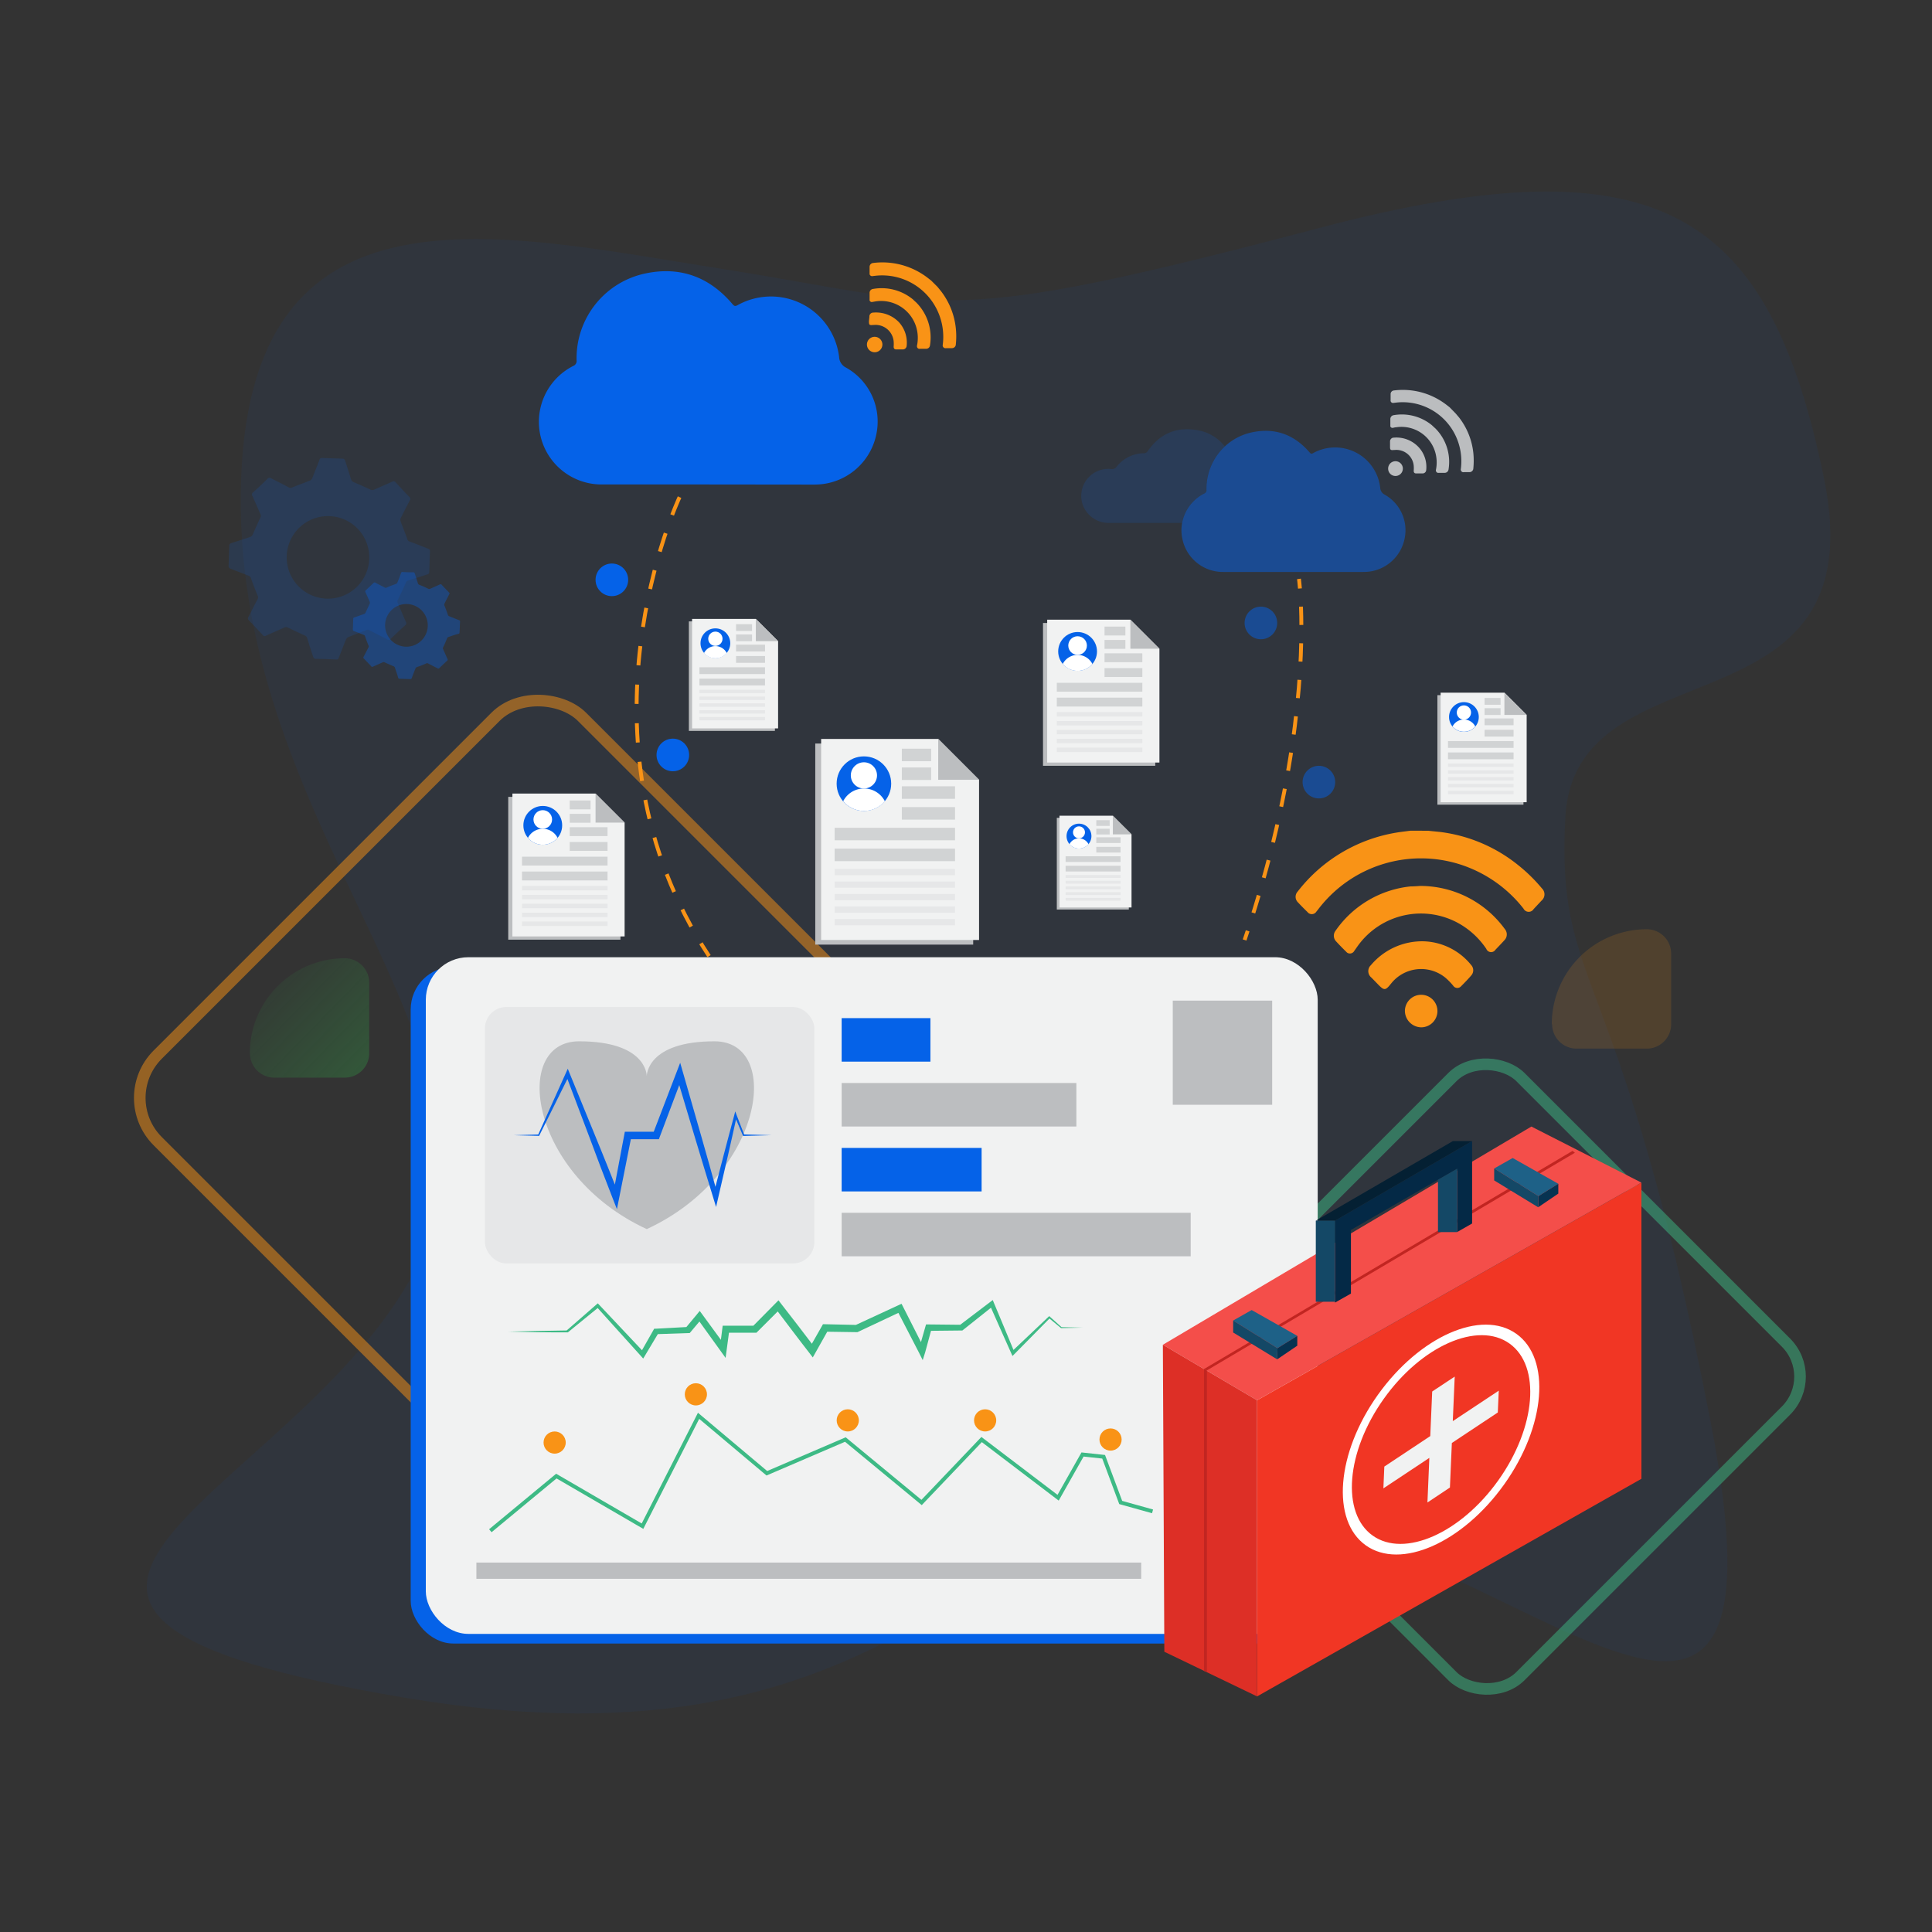 <svg id="Layer_1" data-name="Layer 1" xmlns="http://www.w3.org/2000/svg" xmlns:xlink="http://www.w3.org/1999/xlink" viewBox="0 0 500 500"><rect x="0" y="0" width="500" height="500" fill="#333333" stroke="none"/><defs><style>.cls-1,.cls-23,.cls-4{fill:#0562e8;}.cls-1{opacity:0.06;}.cls-2,.cls-22,.cls-27,.cls-28,.cls-29,.cls-3{fill:none;stroke-miterlimit:10;}.cls-2,.cls-22,.cls-27,.cls-28{stroke:#F99316;}.cls-2,.cls-3{stroke-width:3px;}.cls-2,.cls-23,.cls-26,.cls-3,.cls-31{opacity:0.5;}.cls-2,.cls-3,.cls-31{isolation:isolate;}.cls-29,.cls-3{stroke:#3dba85;}.cls-5{fill:#f1f2f2;}.cls-6{fill:#f13624;}.cls-7{fill:#f44e4a;}.cls-8{fill:#c12521;}.cls-9{fill:#dd2f26;}.cls-10{fill:#fff;}.cls-11{fill:#042946;}.cls-12{fill:#042033;}.cls-13{fill:#144866;}.cls-14{fill:#1e6187;}.cls-15{fill:#073351;}.cls-16{fill:#e6e7e8;}.cls-17{fill:#bcbec0;}.cls-18{fill:#3dba85;}.cls-19{opacity:0.15;}.cls-20{opacity:0.35;}.cls-21,.cls-32{fill:#F99316;}.cls-22{stroke-dasharray:5 5;}.cls-24{fill:#bbbdbf;}.cls-25,.cls-32{opacity:0.15;}.cls-28{stroke-dasharray:4.74 4.74;}.cls-30{fill:#d1d3d4;}.cls-31{fill:url(#linear-gradient);}</style><linearGradient id="linear-gradient" x1="144.88" y1="-243.54" x2="89.81" y2="-299.82" gradientTransform="matrix(0, -1, -1, 0, -180.55, 391.6)" gradientUnits="userSpaceOnUse"><stop offset="0" stop-color="#32b44a" stop-opacity="0"/><stop offset="1" stop-color="#32b44a"/></linearGradient></defs><title>Healthcare Services Banner</title><path class="cls-1" d="M341.43,59c-99.24,26.2-94.81,20-154.68,10.57S61.14,43.73,62.32,131.77s76.3,142.92,43.43,200S-28.07,417,104.58,439.34,251,384.92,321,391s145.14,97.64,121.66-23.27S402.75,257.41,405.1,211.61s81-20,66.91-88.05S430.36,35.51,341.43,59Z"/><rect class="cls-2" x="61.78" y="206.49" width="155.3" height="155.3" rx="15.83" transform="translate(-160.08 181.81) rotate(-45)"/><rect class="cls-3" x="323.64" y="295.22" width="122.08" height="122.08" rx="12.45" transform="translate(-139.24 376.36) rotate(-45)"/><rect class="cls-4" x="106.29" y="250.22" width="230.82" height="175.12" rx="11.01"/><rect class="cls-5" x="110.2" y="247.73" width="230.82" height="175.12" rx="11.01"/><polygon class="cls-6" points="325.33 439.03 424.8 382.71 424.8 306.06 325.33 362.39 325.33 439.03"/><polygon class="cls-7" points="424.8 306.06 396.32 291.55 300.95 348.02 325.33 362.39 424.8 306.06"/><polygon class="cls-8" points="407.58 298.33 406.96 297.85 311.59 354.31 312.35 354.65 407.58 298.33"/><polygon class="cls-9" points="325.33 362.39 325.33 439.03 301.33 427.47 300.95 348.02 325.33 362.39"/><polygon class="cls-8" points="312.35 432.78 311.59 432.42 311.59 354.22 312.35 354.67 312.35 432.78"/><path class="cls-10" d="M392.43,345.19c-9-6.42-25,.63-35.8,15.74s-12.18,32.57-3.17,39,25-.63,35.8-15.74S401.44,351.61,392.43,345.19Zm-4.66,37.91c-9.78,13.73-24.34,20.13-32.52,14.31s-6.9-21.68,2.88-35.41,24.34-20.13,32.52-14.3S397.54,369.38,387.77,383.1Z"/><polygon class="cls-5" points="387.88 359.9 387.63 365.55 375.74 373.44 375.24 384.97 369.42 388.84 369.91 377.3 358.02 385.19 358.26 379.55 370.15 371.66 370.65 360.12 376.48 356.26 375.98 367.79 387.88 359.9"/><polygon class="cls-11" points="349.62 334.78 349.62 318.31 377.11 302.45 377.11 318.85 380.98 316.64 380.98 295.3 345.49 315.91 345.49 337.11 349.62 334.78"/><polygon class="cls-12" points="345.49 315.91 340.53 315.91 376.02 295.3 380.98 295.3 345.49 315.91"/><rect class="cls-13" x="340.53" y="315.91" width="4.96" height="20.98"/><polygon class="cls-13" points="372.15 318.87 377.13 318.86 377.13 302.46 372.15 305.32 372.15 318.87"/><polygon class="cls-14" points="330.61 348.91 335.74 345.72 323.93 339.04 319.14 341.75 330.61 348.91"/><polygon class="cls-15" points="335.74 345.72 335.74 348.26 330.53 351.8 330.61 348.91 335.74 345.72"/><polygon class="cls-13" points="330.61 348.91 330.53 351.8 319.14 344.85 319.14 341.75 330.61 348.91"/><polygon class="cls-14" points="398.16 309.56 403.29 306.36 391.48 299.69 386.69 302.4 398.16 309.56"/><polygon class="cls-15" points="403.29 306.36 403.29 308.9 398.08 312.44 398.16 309.56 403.29 306.36"/><polygon class="cls-13" points="398.16 309.56 398.08 312.44 386.69 305.49 386.69 302.4 398.16 309.56"/><rect class="cls-16" x="125.5" y="260.62" width="85.25" height="66.35" rx="5.52"/><path class="cls-17" d="M167.38,318.09c-30.32-14-35.18-48.6-17.51-48.6,17.36,0,17.51,8.67,17.51,9,0-.28.15-9,17.54-9C202.58,269.49,197.72,304.1,167.38,318.09Z"/><path class="cls-4" d="M132.93,293.79l6.48-.18-.16.11,3.58-8,3.6-8,.51-1.13.47,1.16,6.47,15.82c1.07,2.64,2.17,5.27,3.22,7.92l3.16,7.93-1.7.16,3-15.91.15-.78h.79l7.37,0-.93.64,6.09-15.88,1-2.61.77,2.68,4.57,15.92c1.54,5.3,3,10.64,4.46,15.95l-1.31,0,2.72-10.49c.9-3.5,1.86-7,2.78-10.48l.26-1,.34.92,2,5.17-.18-.12,7.22.19-7.22.2h-.12l-.06-.12-2.17-5.09.6,0c-.79,3.53-1.55,7.06-2.37,10.58l-2.44,10.56-.56,2.46-.74-2.43c-1.6-5.28-3.26-10.55-4.82-15.85L175,278.18l1.76.07-6,15.92-.24.65h-.68l-7.37,0,.95-.78-3.16,15.89-.6,3-1.11-2.84-3.09-8c-1-2.65-2-5.32-3-8l-6.05-16,1,0L143.49,286l-3.92,7.86,0,.1h-.11Z"/><rect class="cls-4" x="217.82" y="263.49" width="22.97" height="11.26"/><rect class="cls-17" x="217.82" y="280.28" width="60.74" height="11.26"/><rect class="cls-4" x="217.82" y="297.08" width="36.22" height="11.26"/><rect class="cls-17" x="217.82" y="313.87" width="90.33" height="11.26"/><path class="cls-18" d="M131.53,344.62c5.08-.13,10.16-.22,15.25-.3l-.2.07,7.8-6.8.34-.29.31.34,11.74,12.46-1.06.11,3.4-6,.19-.34.41,0,8.28-.45-.59.3,3-3.61.69-.84.65.88,6.15,8.41-1.6.41.64-5.09.1-.79h.8l7.53,0-.66.28,6-6.07.77-.78.68.88c3,3.85,5.94,7.67,8.87,11.55l-1.65.11,3.33-5.85.28-.5h.58l8.17.18-.41.08,11.22-5.19.78-.36.39.76,5.61,11.07-1.57.16,1.74-6.06.17-.59h.6l8.47.09-.43.15,8-6.07.63-.48.29.72c1.77,4.26,3.57,8.5,5.31,12.77l-.7-.14,9.57-9.06.14-.13.14.12,3.05,2.73-.08,0,5.55.13-5.55.12h-.05l0,0-3.15-2.6h.28l-9.26,9.38-.44.44-.26-.58c-1.9-4.2-3.74-8.42-5.62-12.64l.93.24-7.84,6.24-.19.14h-.25l-8.47.09.77-.58-1.65,6.09L238.8,352l-1-2-5.69-11,1.18.4-11.19,5.27-.19.09h-.22l-8.18-.12.86-.49L211.08,350l-.73,1.3-.91-1.19c-3-3.84-5.89-7.73-8.83-11.59l1.44.1-6,6-.28.28h-.38l-7.53,0,.9-.79-.68,5.09-.3,2.22-1.3-1.81-6.09-8.46,1.34,0-3,3.57-.24.28h-.36l-8.28.28.6-.36-3.52,5.89-.47.78-.59-.66-11.47-12.72.66,0-8,6.53-.09.07h-.1C141.69,344.84,136.61,344.75,131.53,344.62Z"/><rect class="cls-17" x="123.29" y="404.39" width="172.05" height="4.2"/><rect class="cls-17" x="303.51" y="258.96" width="25.73" height="26.95"/><g class="cls-19"><path class="cls-4" d="M111.28,142.74a.64.64,0,0,0-.51-.75h0c-1.6-.63-3.18-1.28-4.75-1.84a.93.93,0,0,1-.62-.69c-.54-1.52-1.16-3-1.71-4.53a1.1,1.1,0,0,1,0-.78c.77-1.56,1.57-3.11,2.37-4.66a.61.61,0,0,0-.09-.86h0c-1.22-1.25-2.41-2.53-3.59-3.82a.62.62,0,0,0-.86-.16c-1.55.69-3.11,1.36-4.66,2.06a1.13,1.13,0,0,1-1,0c-1.44-.69-2.85-1.31-4.26-1.91a1.14,1.14,0,0,1-.74-.74c-.5-1.63-1-3.23-1.56-4.91a.68.68,0,0,0-.62-.45c-1.78-.06-3.54-.1-5.3-.18a.63.63,0,0,0-.71.5c-.62,1.63-1.26,3.23-1.9,4.82a1.17,1.17,0,0,1-.64.56c-1.49.59-3,1.14-4.51,1.75a.9.9,0,0,1-.86,0c-1.48-.82-3.07-1.57-4.59-2.37a.65.65,0,0,0-.92.1c-1.23,1.23-2.48,2.41-3.77,3.55a.67.67,0,0,0-.16.92c.71,1.57,1.36,3.11,2.08,4.72a.88.88,0,0,1,0,.86c-.69,1.44-1.36,2.95-2,4.4a1.23,1.23,0,0,1-.6.61c-1.64.57-3.3,1.08-5,1.63a.73.73,0,0,0-.45.46c-.08,1.82-.14,3.64-.19,5.48a.66.66,0,0,0,.41.64h0L64.35,149a1,1,0,0,1,.61.69q.8,2.25,1.71,4.46a1,1,0,0,1,0,.93c-.82,1.48-1.59,3.06-2.38,4.58a.64.64,0,0,0,.1.87c1.22,1.25,2.42,2.53,3.6,3.81a.63.63,0,0,0,.86.17c1.57-.72,3.11-1.37,4.72-2.1a1,1,0,0,1,.92,0c1.44.69,2.88,1.38,4.27,2a1.12,1.12,0,0,1,.74.74c.5,1.64,1,3.23,1.58,4.91a.65.65,0,0,0,.6.46c1.79,0,3.55.08,5.31.16a.58.58,0,0,0,.69-.46v0c.63-1.62,1.26-3.23,1.9-4.8a1.21,1.21,0,0,1,.64-.56c1.5-.61,3-1.16,4.51-1.76a.93.93,0,0,1,.87,0c1.48.81,3.07,1.56,4.58,2.36a.64.64,0,0,0,.91-.09v0c1.24-1.2,2.49-2.38,3.77-3.54a.64.64,0,0,0,.18-.89v0L103,156.18a1,1,0,0,1,0-1c.7-1.44,1.39-2.88,2-4.28a1,1,0,0,1,.69-.69c1.64-.51,3.22-1,4.92-1.56a.59.59,0,0,0,.49-.66C111.15,146.23,111.2,144.48,111.28,142.74ZM84.85,154.93a10.68,10.68,0,1,1,.06,0Z"/></g><g class="cls-20"><path class="cls-4" d="M119.06,160.89a.35.35,0,0,0-.28-.41c-.86-.32-1.69-.66-2.53-1a.58.58,0,0,1-.34-.38c-.28-.81-.56-1.62-.9-2.41a.56.56,0,0,1,0-.42c.4-.82.83-1.65,1.26-2.48a.31.31,0,0,0-.06-.45c-.64-.68-1.28-1.35-1.91-2a.33.33,0,0,0-.46-.09l-2.47,1.11a.59.59,0,0,1-.56,0c-.73-.37-1.43-.69-2.26-1a.61.61,0,0,1-.39-.39l-.83-2.61a.38.38,0,0,0-.32-.25c-1,0-1.89,0-2.82-.09a.35.35,0,0,0-.39.26h0c-.32.86-.6,1.7-1,2.57a.6.6,0,0,1-.34.28c-.81.29-1.62.57-2.4.94a.47.47,0,0,1-.46,0l-2.44-1.26a.35.35,0,0,0-.49.06h0l-2,1.89a.35.35,0,0,0-.09.49c.38.82.74,1.67,1.11,2.5a.53.53,0,0,1,0,.46c-.38.78-.72,1.57-1.09,2.35a.64.64,0,0,1-.31.32l-2.62.92a.4.4,0,0,0-.25.24l-.1,2.92a.38.38,0,0,0,.22.34h0l2.59,1a.5.5,0,0,1,.33.36c.29.81.57,1.61.91,2.38a.5.5,0,0,1,0,.49c-.43.81-.84,1.63-1.27,2.44a.34.34,0,0,0,.07.47c.64.66,1.28,1.34,1.9,2a.34.34,0,0,0,.46.09c.84-.38,1.68-.73,2.51-1.12a.55.55,0,0,1,.5,0c.75.36,1.49.67,2.27,1a.55.55,0,0,1,.39.39c.3.87.61,1.73.85,2.62a.34.34,0,0,0,.32.24l2.82.09c.22,0,.29-.1.38-.27.31-.85.61-1.69,1-2.55a.61.61,0,0,1,.35-.3,23.39,23.39,0,0,0,2.4-.94.48.48,0,0,1,.45,0c.81.43,1.64.84,2.44,1.26a.36.36,0,0,0,.5-.05h0c.65-.64,1.33-1.27,2-1.9a.35.35,0,0,0,.09-.49c-.38-.82-.73-1.65-1.11-2.48a.56.56,0,0,1,0-.52c.38-.75.68-1.49,1-2.28a.53.53,0,0,1,.37-.37c.86-.3,1.73-.61,2.62-.83a.32.32,0,0,0,.25-.36C119,162.74,119,161.81,119.06,160.89ZM105,167.36a5.52,5.52,0,1,1,5.7-5.34,5.52,5.52,0,0,1-5.7,5.34Z"/></g><path class="cls-21" d="M369.61,215l3,.3a40,40,0,0,1,20.25,8.56,41.86,41.86,0,0,1,6.2,6.07,2.12,2.12,0,0,1,.05,3,2,2,0,0,1-.21.2l-2,2.14a1.5,1.5,0,0,1-2.07.48,1.46,1.46,0,0,1-.54-.59,34,34,0,0,0-16.46-11.46,33.41,33.41,0,0,0-36,10.77c-.4.47-.76,1-1.15,1.45a1.4,1.4,0,0,1-1.93.45,1.17,1.17,0,0,1-.35-.31c-.84-.82-1.67-1.65-2.48-2.52a2,2,0,0,1-.1-2.79,40.66,40.66,0,0,1,25.33-15.23c1.3-.23,2.6-.36,3.91-.54Z"/><path class="cls-21" d="M389.33,243.34c-.75.83-1.53,1.64-2.31,2.45a1.33,1.33,0,0,1-2.36-.22,21,21,0,0,0-7.1-6.58,20.1,20.1,0,0,0-26.07,5.68c-.34.46-.65.94-1,1.41a1.28,1.28,0,0,1-1.73.54,1.52,1.52,0,0,1-.39-.33c-.87-.85-1.71-1.71-2.54-2.61a2.12,2.12,0,0,1-.19-2.81,27,27,0,0,1,19.45-11.47c.76,0,1.57-.05,2.47-.12a27.07,27.07,0,0,1,21.92,11.2A2.14,2.14,0,0,1,389.33,243.34Z"/><path class="cls-21" d="M368.52,243.61a16.46,16.46,0,0,1,12.23,6.15,2,2,0,0,1,0,2.69c-.85,1-1.75,1.91-2.67,2.84a1.28,1.28,0,0,1-2-.2,16.93,16.93,0,0,0-1.94-2,9.91,9.91,0,0,0-14,1.3l-.27.33c-1.29,1.61-1.66,1.64-3.09.19L354.92,253a2.13,2.13,0,0,1-.34-3l.21-.22A17.33,17.33,0,0,1,368.52,243.61Z"/><path class="cls-21" d="M363.59,261.52a4.21,4.21,0,1,1,4.24,4.35A4.29,4.29,0,0,1,363.59,261.52Z"/><path class="cls-21" d="M242.6,74.21l.89,1.09A18.93,18.93,0,0,1,247.37,85a20.07,20.07,0,0,1,0,4.1,1,1,0,0,1-1,1h-.13l-1.4,0a.71.71,0,0,1-.85-.53.7.7,0,0,1,0-.38,16,16,0,0,0-1.65-9.34,15.79,15.79,0,0,0-15.63-8.5l-.87.1a.66.66,0,0,1-.79-.5.55.55,0,0,1,0-.22c0-.55,0-1.11,0-1.67a1,1,0,0,1,.9-1,19.18,19.18,0,0,1,13.55,3.41c.51.36,1,.76,1.49,1.14Z"/><path class="cls-21" d="M237.13,78.29a12.81,12.81,0,0,1,3.55,11.09,1,1,0,0,1-1,.89c-.53,0-1.07,0-1.6,0a.64.64,0,0,1-.75-.49.71.71,0,0,1,0-.38,9.81,9.81,0,0,0-.16-4.57A9.49,9.49,0,0,0,226.6,78l-.8.14a.6.6,0,0,1-.75-.4.65.65,0,0,1,0-.24c0-.58,0-1.15,0-1.72a1,1,0,0,1,.88-1,12.76,12.76,0,0,1,10.33,2.7C236.53,77.75,236.81,78,237.13,78.29Z"/><path class="cls-21" d="M232.64,83.38a7.83,7.83,0,0,1,2,6.16,1,1,0,0,1-.9.89c-.62,0-1.23,0-1.85,0-.42,0-.63-.29-.61-.75a8.32,8.32,0,0,0,0-1.32,4.7,4.7,0,0,0-5.1-4.26l-.2,0c-1,.1-1.1,0-1.1-1L225,82a1,1,0,0,1,.89-1.1H226A8.24,8.24,0,0,1,232.64,83.38Z"/><path class="cls-21" d="M225,87.7a2,2,0,1,1-.05,2.88A2,2,0,0,1,225,87.7Z"/><path class="cls-4" d="M183.28,125.38H155.79a16.21,16.21,0,0,1-7.44-30.67,1.38,1.38,0,0,0,.87-1.46,22.42,22.42,0,0,1,18-22.52c8.93-1.83,16.45,1,22.37,8,.44.51.69.57,1.29.25a17.76,17.76,0,0,1,26.28,13.41A3.22,3.22,0,0,0,219,95.16a16,16,0,0,1,7.84,17,16.26,16.26,0,0,1-13.74,13.09,19.42,19.42,0,0,1-2.53.16Z"/><path class="cls-22" d="M175.87,128.66S146.37,191,183.5,247.44"/><circle class="cls-4" cx="174.13" cy="195.38" r="4.22"/><circle class="cls-23" cx="326.32" cy="161.22" r="4.22"/><circle class="cls-4" cx="158.35" cy="150.06" r="4.22"/><circle class="cls-23" cx="341.33" cy="202.41" r="4.22"/><path class="cls-24" d="M376.72,107l.85,1a18.07,18.07,0,0,1,3.73,9.25,20,20,0,0,1,0,3.94,1,1,0,0,1-.95,1h-.13l-1.34,0a.66.66,0,0,1-.81-.51.63.63,0,0,1,0-.36,15.39,15.39,0,0,0-1.58-9,15.15,15.15,0,0,0-15-8.15l-.84.1a.64.64,0,0,1-.76-.48.74.74,0,0,1,0-.21c0-.54,0-1.07,0-1.6a.93.93,0,0,1,.86-.93,18.42,18.42,0,0,1,13,3.28c.49.34.95.72,1.42,1.08Z"/><path class="cls-24" d="M371.47,110.87a12.26,12.26,0,0,1,3.41,10.64,1,1,0,0,1-1,.86l-1.53,0a.61.61,0,0,1-.72-.47.56.56,0,0,1,0-.36,9.58,9.58,0,0,0-.16-4.39,9.1,9.1,0,0,0-10.16-6.57c-.26,0-.52.09-.77.13a.57.57,0,0,1-.72-.38.47.47,0,0,1,0-.23q0-.83,0-1.65a1,1,0,0,1,.84-1,12.27,12.27,0,0,1,9.91,2.59C370.9,110.35,371.16,110.6,371.47,110.87Z"/><path class="cls-24" d="M367.17,115.76a7.5,7.5,0,0,1,1.93,5.9.93.93,0,0,1-.87.86c-.59,0-1.18,0-1.77,0-.41,0-.61-.28-.59-.71a7.83,7.83,0,0,0,0-1.28,4.51,4.51,0,0,0-4.89-4.08l-.19,0c-.93.1-1.06,0-1.05-.93v-1.2a1,1,0,0,1,.85-1.06h.14A7.87,7.87,0,0,1,367.17,115.76Z"/><path class="cls-24" d="M359.82,119.9a1.91,1.91,0,1,1,0,2.75A1.94,1.94,0,0,1,359.82,119.9Z"/><g class="cls-25"><path class="cls-4" d="M309.11,111.22c-5.14-.7-9.21,1.32-12.13,5.61a1.25,1.25,0,0,1-.89.47,9,9,0,0,0-7.09,3.46,1.44,1.44,0,0,1-1.53.61,7,7,0,0,0-7.31,9.12,7.12,7.12,0,0,0,7.08,4.84H305.9a10.74,10.74,0,0,1,5.72-7.6.91.91,0,0,0,.58-1A15.05,15.05,0,0,1,317,115.53,11.48,11.48,0,0,0,309.11,111.22Z"/></g><g class="cls-26"><path class="cls-4" d="M363.54,139.25a10.76,10.76,0,0,1-9.09,8.67,13.21,13.21,0,0,1-1.66.1H316.54A10.69,10.69,0,0,1,306,139.46a10.46,10.46,0,0,1-.07-4.13,10.74,10.74,0,0,1,5.72-7.6.91.91,0,0,0,.58-1A15.05,15.05,0,0,1,317,115.53a14.71,14.71,0,0,1,7.15-3.67c5.91-1.21,10.88.66,14.8,5.26.29.34.47.38.85.17a11.75,11.75,0,0,1,17.39,8.87,2.14,2.14,0,0,0,1.21,1.88A10.56,10.56,0,0,1,363.54,139.25Z"/></g><path class="cls-27" d="M336.17,149.82s.12.84.25,2.48"/><path class="cls-28" d="M336.7,157c.48,12.82-.34,42-13.07,81.61"/><path class="cls-27" d="M322.89,240.9c-.26.79-.52,1.58-.79,2.37"/><polyline class="cls-29" points="126.9 396.15 143.98 382.01 166.28 394.97 180.79 366.41 198.46 381.28 218.78 372.55 238.51 388.84 254.04 372.55 273.84 387.61 280.16 376.42 285.62 377.01 290.04 388.84 298.28 391.14"/><circle class="cls-21" cx="143.54" cy="373.33" r="2.87"/><circle class="cls-21" cx="180.09" cy="360.85" r="2.87"/><circle class="cls-21" cx="219.4" cy="367.59" r="2.87"/><circle class="cls-21" cx="254.95" cy="367.59" r="2.87"/><circle class="cls-21" cx="287.41" cy="372.55" r="2.87"/><polygon class="cls-17" points="160.57 243.19 131.53 243.19 131.53 206.22 154.56 206.22 157.08 208.8 160.57 212.41 160.57 243.19"/><polygon class="cls-5" points="161.65 212.89 161.65 242.35 132.61 242.35 132.61 205.38 154.13 205.38 161.65 212.89"/><polygon class="cls-17" points="154.13 212.89 154.13 205.38 161.65 212.89 154.13 212.89"/><circle class="cls-4" cx="140.47" cy="213.6" r="5.02"/><circle class="cls-10" cx="140.47" cy="212.08" r="2.41"/><path class="cls-10" d="M144.3,216.83a5,5,0,0,1-7.66,0,4.3,4.3,0,0,1,7.66,0Z"/><rect class="cls-30" x="135.09" y="221.71" width="22.14" height="2.3"/><rect class="cls-30" x="135.09" y="225.55" width="22.14" height="2.3"/><rect class="cls-16" x="135.09" y="229.29" width="22.14" height="1.15"/><rect class="cls-16" x="135.09" y="231.59" width="22.14" height="1.15"/><rect class="cls-16" x="135.09" y="233.89" width="22.14" height="1.15"/><rect class="cls-16" x="135.09" y="236.19" width="22.14" height="1.15"/><rect class="cls-16" x="135.09" y="238.49" width="22.14" height="1.15"/><rect class="cls-30" x="147.44" y="214.08" width="9.79" height="2.3"/><rect class="cls-30" x="147.44" y="210.62" width="5.4" height="2.3"/><rect class="cls-30" x="147.44" y="207.16" width="5.4" height="2.3"/><rect class="cls-30" x="147.44" y="217.91" width="9.79" height="2.3"/><polygon class="cls-17" points="298.98 198.19 269.93 198.19 269.93 161.22 292.96 161.22 295.49 163.8 298.98 167.41 298.98 198.19"/><polygon class="cls-5" points="300.06 167.89 300.06 197.35 271.01 197.35 271.01 160.38 292.54 160.38 300.06 167.89"/><polygon class="cls-17" points="292.54 167.89 292.54 160.38 300.06 167.89 292.54 167.89"/><circle class="cls-4" cx="278.88" cy="168.59" r="5.02"/><circle class="cls-10" cx="278.88" cy="167.07" r="2.41"/><path class="cls-10" d="M282.71,171.83a5,5,0,0,1-7.67,0,4.31,4.31,0,0,1,7.67,0Z"/><rect class="cls-30" x="273.5" y="176.71" width="22.14" height="2.3"/><rect class="cls-30" x="273.5" y="180.55" width="22.14" height="2.3"/><rect class="cls-16" x="273.5" y="184.29" width="22.14" height="1.15"/><rect class="cls-16" x="273.5" y="186.59" width="22.14" height="1.15"/><rect class="cls-16" x="273.5" y="188.89" width="22.14" height="1.15"/><rect class="cls-16" x="273.5" y="191.19" width="22.14" height="1.15"/><rect class="cls-16" x="273.5" y="193.49" width="22.14" height="1.15"/><rect class="cls-30" x="285.85" y="169.08" width="9.79" height="2.3"/><rect class="cls-30" x="285.85" y="165.62" width="5.4" height="2.3"/><rect class="cls-30" x="285.85" y="162.16" width="5.4" height="2.3"/><rect class="cls-30" x="285.85" y="172.91" width="9.79" height="2.3"/><polygon class="cls-17" points="200.55 189.16 178.28 189.16 178.28 160.81 195.94 160.81 197.87 162.79 200.55 165.56 200.55 189.16"/><polygon class="cls-5" points="201.37 165.93 201.37 188.51 179.11 188.51 179.11 160.17 195.61 160.17 201.37 165.93"/><polygon class="cls-17" points="195.61 165.93 195.61 160.17 201.37 165.93 195.61 165.93"/><circle class="cls-4" cx="185.14" cy="166.47" r="3.85"/><circle class="cls-10" cx="185.14" cy="165.31" r="1.85"/><path class="cls-10" d="M188.08,169a3.84,3.84,0,0,1-5.88,0,3.31,3.31,0,0,1,5.88,0Z"/><rect class="cls-30" x="181.01" y="172.69" width="16.97" height="1.76"/><rect class="cls-30" x="181.01" y="175.63" width="16.97" height="1.76"/><rect class="cls-16" x="181.01" y="178.5" width="16.97" height="0.88"/><rect class="cls-16" x="181.01" y="180.27" width="16.97" height="0.88"/><rect class="cls-16" x="181.01" y="182.03" width="16.97" height="0.88"/><rect class="cls-16" x="181.01" y="183.79" width="16.97" height="0.88"/><rect class="cls-16" x="181.01" y="185.55" width="16.97" height="0.88"/><rect class="cls-30" x="190.49" y="166.84" width="7.5" height="1.76"/><rect class="cls-30" x="190.49" y="164.19" width="4.14" height="1.76"/><rect class="cls-30" x="190.49" y="161.54" width="4.14" height="1.76"/><rect class="cls-30" x="190.49" y="169.78" width="7.5" height="1.76"/><polygon class="cls-17" points="394.27 208.25 372 208.25 372 179.91 389.66 179.91 391.59 181.89 394.27 184.65 394.27 208.25"/><polygon class="cls-5" points="395.1 185.02 395.1 207.61 372.83 207.61 372.83 179.26 389.34 179.26 395.1 185.02"/><polygon class="cls-17" points="389.34 185.02 389.34 179.26 395.1 185.02 389.34 185.02"/><circle class="cls-4" cx="378.86" cy="185.56" r="3.85"/><circle class="cls-10" cx="378.86" cy="184.4" r="1.85"/><path class="cls-10" d="M381.8,188a3.84,3.84,0,0,1-5.88,0,3.31,3.31,0,0,1,5.88,0Z"/><rect class="cls-30" x="374.74" y="191.79" width="16.97" height="1.76"/><rect class="cls-30" x="374.74" y="194.73" width="16.97" height="1.76"/><rect class="cls-16" x="374.74" y="197.59" width="16.97" height="0.88"/><rect class="cls-16" x="374.74" y="199.36" width="16.97" height="0.88"/><rect class="cls-16" x="374.74" y="201.12" width="16.97" height="0.88"/><rect class="cls-16" x="374.74" y="202.88" width="16.97" height="0.88"/><rect class="cls-16" x="374.74" y="204.65" width="16.97" height="0.88"/><rect class="cls-30" x="384.21" y="185.93" width="7.5" height="1.76"/><rect class="cls-30" x="384.21" y="183.28" width="4.14" height="1.76"/><rect class="cls-30" x="384.21" y="180.63" width="4.14" height="1.76"/><rect class="cls-30" x="384.21" y="188.87" width="7.5" height="1.76"/><polygon class="cls-17" points="292.14 235.39 273.5 235.39 273.5 211.65 288.28 211.65 289.9 213.31 292.14 215.62 292.14 235.39"/><polygon class="cls-5" points="292.84 215.93 292.84 234.85 274.19 234.85 274.19 211.11 288.01 211.11 292.84 215.93"/><polygon class="cls-17" points="288.01 215.93 288.01 211.11 292.84 215.93 288.01 215.93"/><circle class="cls-4" cx="279.24" cy="216.38" r="3.22"/><circle class="cls-10" cx="279.24" cy="215.41" r="1.55"/><path class="cls-10" d="M281.7,218.46a3.21,3.21,0,0,1-4.92,0,2.77,2.77,0,0,1,4.92,0Z"/><rect class="cls-30" x="275.78" y="221.6" width="14.22" height="1.48"/><rect class="cls-30" x="275.78" y="224.06" width="14.22" height="1.48"/><rect class="cls-16" x="275.78" y="226.46" width="14.22" height="0.74"/><rect class="cls-16" x="275.78" y="227.94" width="14.22" height="0.74"/><rect class="cls-16" x="275.78" y="229.41" width="14.22" height="0.74"/><rect class="cls-16" x="275.78" y="230.89" width="14.22" height="0.74"/><rect class="cls-16" x="275.78" y="232.37" width="14.22" height="0.74"/><rect class="cls-30" x="283.72" y="216.69" width="6.28" height="1.48"/><rect class="cls-30" x="283.72" y="214.48" width="3.46" height="1.48"/><rect class="cls-30" x="283.72" y="212.26" width="3.46" height="1.48"/><rect class="cls-30" x="283.72" y="219.16" width="6.28" height="1.48"/><polygon class="cls-17" points="251.86 244.46 210.99 244.46 210.99 192.42 243.4 192.42 246.95 196.06 251.86 201.14 251.86 244.46"/><polygon class="cls-5" points="253.38 201.81 253.38 243.27 212.51 243.27 212.51 191.24 242.81 191.24 253.38 201.81"/><polygon class="cls-17" points="242.81 201.81 242.81 191.24 253.38 201.81 242.81 201.81"/><circle class="cls-4" cx="223.58" cy="202.81" r="7.06"/><circle class="cls-10" cx="223.58" cy="200.67" r="3.39"/><path class="cls-10" d="M229,207.36a7.05,7.05,0,0,1-10.79,0,6.06,6.06,0,0,1,10.79,0Z"/><rect class="cls-30" x="216" y="214.23" width="31.16" height="3.24"/><rect class="cls-30" x="216" y="219.63" width="31.16" height="3.24"/><rect class="cls-16" x="216" y="224.89" width="31.16" height="1.62"/><rect class="cls-16" x="216" y="228.13" width="31.16" height="1.62"/><rect class="cls-16" x="216" y="231.36" width="31.16" height="1.62"/><rect class="cls-16" x="216" y="234.6" width="31.16" height="1.62"/><rect class="cls-16" x="216" y="237.84" width="31.16" height="1.62"/><rect class="cls-30" x="233.39" y="203.49" width="13.77" height="3.24"/><rect class="cls-30" x="233.39" y="198.62" width="7.59" height="3.24"/><rect class="cls-30" x="233.39" y="193.76" width="7.59" height="3.24"/><rect class="cls-30" x="233.39" y="208.88" width="13.77" height="3.24"/><path class="cls-31" d="M64.66,272.62h0A24.58,24.58,0,0,1,89.24,248h0a6.32,6.32,0,0,1,6.31,6.32v18.26a6.31,6.31,0,0,1-6.31,6.31H71a6.31,6.31,0,0,1-6.31-6.31Z"/><path class="cls-32" d="M401.6,265.06h0a24.58,24.58,0,0,1,24.58-24.57h0a6.3,6.3,0,0,1,6.31,6.31v18.26a6.31,6.31,0,0,1-6.31,6.32H408a6.32,6.32,0,0,1-6.31-6.32Z"/></svg>
